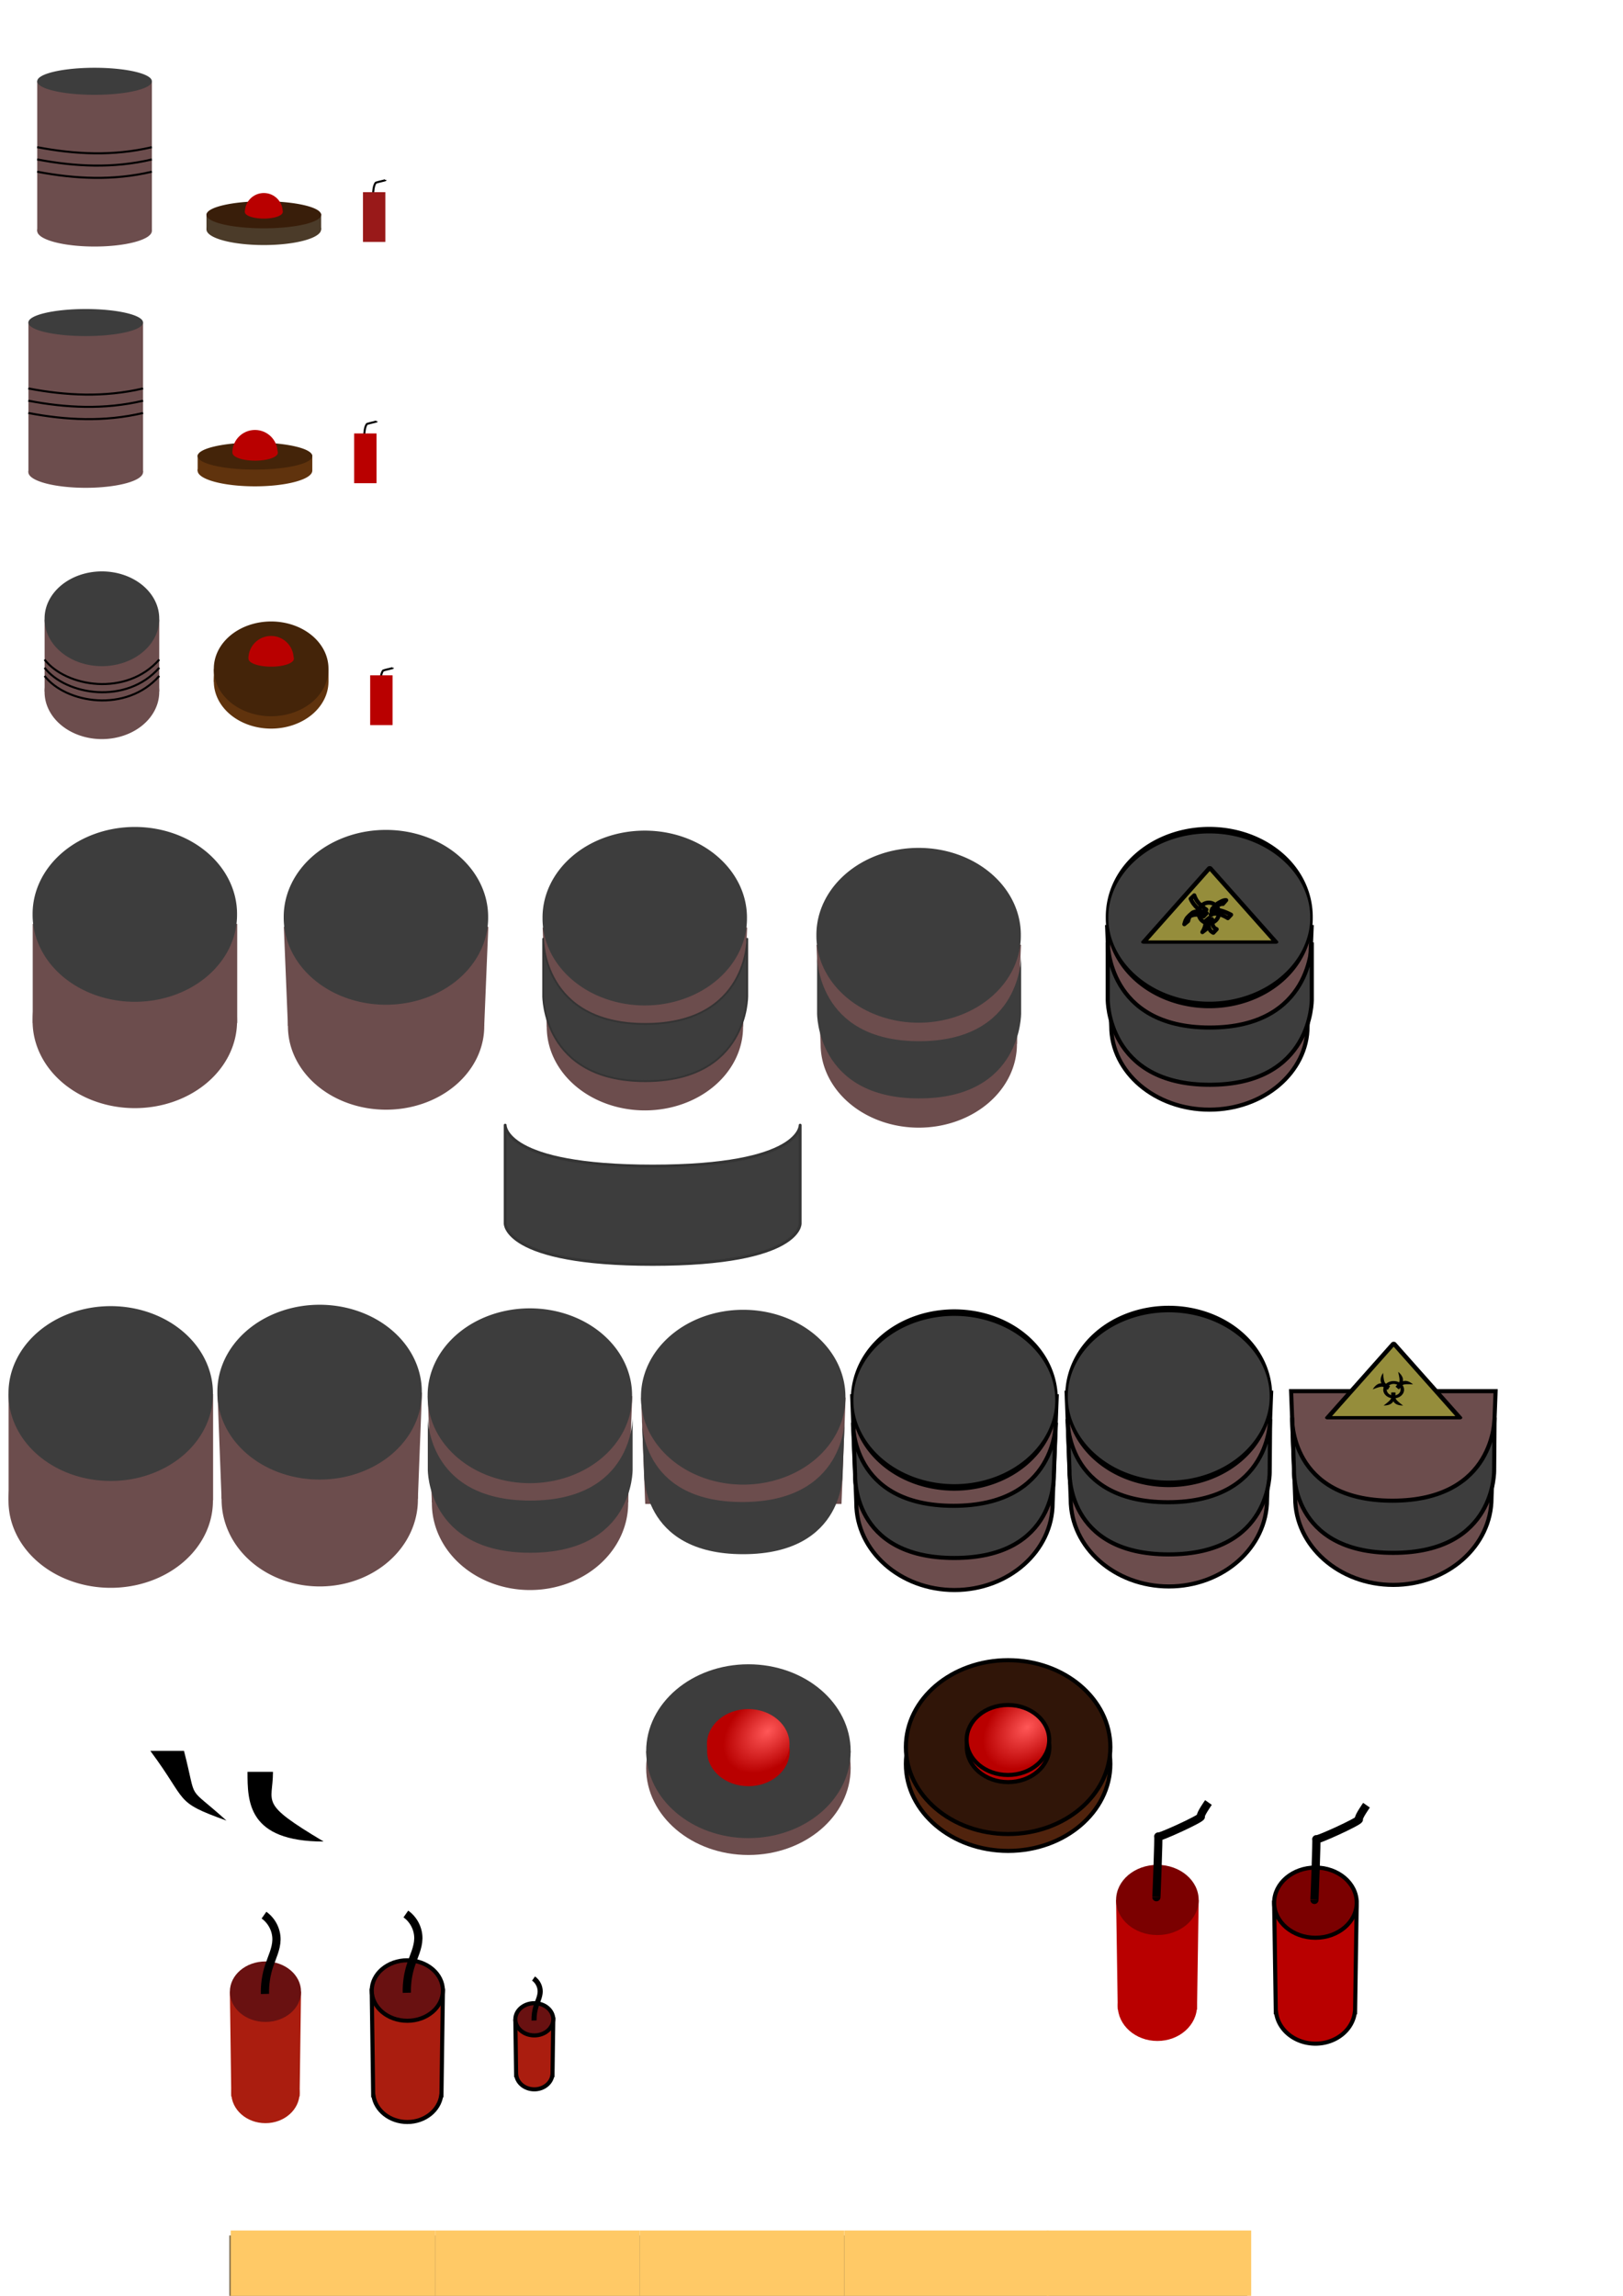 <?xml version="1.0" encoding="UTF-8" standalone="no"?>
<!-- Created with Inkscape (http://www.inkscape.org/) -->

<svg
   xmlns:osb="http://www.openswatchbook.org/uri/2009/osb"
   xmlns:dc="http://purl.org/dc/elements/1.1/"
   xmlns:cc="http://creativecommons.org/ns#"
   xmlns:rdf="http://www.w3.org/1999/02/22-rdf-syntax-ns#"
   xmlns:svg="http://www.w3.org/2000/svg"
   xmlns="http://www.w3.org/2000/svg"
   xmlns:xlink="http://www.w3.org/1999/xlink"
   xmlns:sodipodi="http://sodipodi.sourceforge.net/DTD/sodipodi-0.dtd"
   xmlns:inkscape="http://www.inkscape.org/namespaces/inkscape"
   width="210mm"
   height="297mm"
   id="svg2"
   version="1.1"
   inkscape:version="0.91 r13725"
   sodipodi:docname="gfx.svg"
   inkscape:export-filename="/home/Pi/Programmation/project-fighting/assets/img/helper/gfx.png"
   inkscape:export-xdpi="90"
   inkscape:export-ydpi="90">
  <defs
     id="defs4">
    <linearGradient
       inkscape:collect="always"
       id="linearGradient4511">
      <stop
         style="stop-color:#ff5757;stop-opacity:1"
         offset="0"
         id="stop4513" />
      <stop
         style="stop-color:#b90000;stop-opacity:1"
         offset="1"
         id="stop4515" />
    </linearGradient>
    <inkscape:path-effect
       effect="spiro"
       id="path-effect4898"
       is_visible="true" />
    <inkscape:path-effect
       effect="spiro"
       id="path-effect4894"
       is_visible="true" />
    <inkscape:path-effect
       effect="spiro"
       id="path-effect4266"
       is_visible="true" />
    <inkscape:path-effect
       effect="spiro"
       id="path-effect4258"
       is_visible="true" />
    <linearGradient
       id="linearGradient3889">
      <stop
         style="stop-color:#b90000;stop-opacity:1;"
         offset="0"
         id="stop3891" />
      <stop
         style="stop-color:#e46b6b;stop-opacity:1;"
         offset="1"
         id="stop3893" />
    </linearGradient>
    <inkscape:path-effect
       effect="spiro"
       id="path-effect4898-2"
       is_visible="true" />
    <inkscape:path-effect
       effect="spiro"
       id="path-effect4898-2-6"
       is_visible="true" />
    <radialGradient
       inkscape:collect="always"
       xlink:href="#linearGradient4511"
       id="radialGradient4517"
       cx="374.943"
       cy="838.526"
       fx="374.943"
       fy="838.526"
       r="20.188"
       gradientTransform="matrix(-0.928,0.771,-0.541,-0.652,1176.928,1104.222)"
       gradientUnits="userSpaceOnUse" />
    <radialGradient
       inkscape:collect="always"
       xlink:href="#linearGradient4511"
       id="radialGradient4517-6"
       cx="374.943"
       cy="838.526"
       fx="374.943"
       fy="838.526"
       r="20.188"
       gradientTransform="matrix(-0.928,0.771,-0.541,-0.652,1303.928,1102.222)"
       gradientUnits="userSpaceOnUse" />
    <inkscape:path-effect
       is_visible="true"
       id="path-effect3226-7-2"
       effect="spiro" />
    <inkscape:path-effect
       is_visible="true"
       id="path-effect4898-2-6-6-8"
       effect="spiro" />
    <inkscape:path-effect
       is_visible="true"
       id="path-effect3226-7"
       effect="spiro" />
    <inkscape:path-effect
       is_visible="true"
       id="path-effect4898-2-6-6"
       effect="spiro" />
    <inkscape:path-effect
       is_visible="true"
       id="path-effect3226"
       effect="spiro" />
    <inkscape:path-effect
       is_visible="true"
       id="path-effect4898-2-6-8"
       effect="spiro" />
    <inkscape:path-effect
       is_visible="true"
       id="path-effect3226-7-2-8"
       effect="spiro" />
    <inkscape:path-effect
       is_visible="true"
       id="path-effect4898-2-6-6-8-6"
       effect="spiro" />
    <linearGradient
       gradientTransform="translate(1.834,657.234)"
       gradientUnits="userSpaceOnUse"
       y2="640.119"
       x2="608.112"
       y1="640.119"
       x1="110.309"
       id="linearGradient5909"
       xlink:href="#linearGradient5905"
       inkscape:collect="always" />
    <linearGradient
       osb:paint="solid"
       id="linearGradient5905">
      <stop
         id="stop5907"
         offset="0"
         style="stop-color:#7f6c4c;stop-opacity:1;" />
    </linearGradient>
  </defs>
  <sodipodi:namedview
     id="base"
     pagecolor="#ffffff"
     bordercolor="#666666"
     borderopacity="1.0"
     inkscape:pageopacity="0.0"
     inkscape:pageshadow="2"
     inkscape:zoom="0.35355339"
     inkscape:cx="194.74502"
     inkscape:cy="91.493532"
     inkscape:document-units="px"
     inkscape:current-layer="layer1"
     showgrid="false"
     inkscape:window-width="1600"
     inkscape:window-height="824"
     inkscape:window-x="0"
     inkscape:window-y="24"
     inkscape:window-maximized="1" />
  <g
     inkscape:label="Calque 1"
     inkscape:groupmode="layer"
     id="layer1">
    <path
       transform="matrix(1.637,0,0,4.175,-193.938,-802.797)"
       d="m 189.286,311.826 a 30.536,10.179 0 1 1 -61.071,0 30.536,10.179 0 1 1 61.071,0 z"
       sodipodi:ry="10.178572"
       sodipodi:rx="30.535715"
       sodipodi:cy="311.82648"
       sodipodi:cx="158.75"
       id="path4187"
       style="fill:#6c4d4d;fill-opacity:1;fill-rule:nonzero;stroke:none"
       sodipodi:type="arc" />
    <path
       transform="matrix(0.918,0,0,2.263,-13.128,-372.575)"
       d="m 189.286,311.826 a 30.536,10.179 0 1 1 -61.071,0 30.536,10.179 0 1 1 61.071,0 z"
       sodipodi:ry="10.178572"
       sodipodi:rx="30.535715"
       sodipodi:cy="311.82648"
       sodipodi:cx="158.75"
       id="path4161"
       style="fill:#60330d;fill-opacity:1;fill-rule:nonzero;stroke:none"
       sodipodi:type="arc" />
    <path
       sodipodi:type="arc"
       style="fill:#6c4d4d;fill-opacity:1;fill-rule:nonzero;stroke:none"
       id="path2989-4-2-1-8-8"
       sodipodi:cx="158.75"
       sodipodi:cy="311.82648"
       sodipodi:rx="30.535715"
       sodipodi:ry="10.178572"
       d="m 189.286,311.826 a 30.536,10.179 0 1 1 -61.071,0 30.536,10.179 0 1 1 61.071,0 z"
       transform="matrix(0.918,0,0,2.263,-95.896,-367.447)" />
    <path
       style="fill:none;stroke:#000000;stroke-width:1px;stroke-linecap:butt;stroke-linejoin:round;stroke-opacity:1"
       d="m 182.49,94.236 c 0,0 0.123,-3.715 1.319,-4.921 1.656,-0.539 4.758,-1.089 4.802,-1.333"
       id="path3926"
       inkscape:connector-curvature="0"
       sodipodi:nodetypes="ccc" />
    <path
       transform="matrix(0.918,0,0,0.751,-99.499,-121.324)"
       d="m 189.286,311.826 a 30.536,10.179 0 1 1 -61.071,0 30.536,10.179 0 1 1 61.071,0 z"
       sodipodi:ry="10.178572"
       sodipodi:rx="30.535715"
       sodipodi:cy="311.82648"
       sodipodi:cx="158.75"
       id="path3763-1-8"
       style="fill:#6c4d4d;fill-opacity:1;fill-rule:nonzero;stroke:none"
       sodipodi:type="arc" />
    <rect
       style="fill:#6c4d4d;fill-opacity:1;fill-rule:nonzero;stroke:none"
       id="rect2993-7-8"
       width="56.068"
       height="73.269"
       x="18.212"
       y="39.709" />
    <path
       sodipodi:type="arc"
       style="fill:#3d3d3d;fill-opacity:1;fill-rule:nonzero;stroke:none"
       id="path2989-4-2"
       sodipodi:cx="158.75"
       sodipodi:cy="311.82648"
       sodipodi:rx="30.535715"
       sodipodi:ry="10.178572"
       d="m 189.286,311.826 a 30.536,10.179 0 1 1 -61.071,0 30.536,10.179 0 1 1 61.071,0 z"
       transform="matrix(0.918,0,0,0.646,-99.499,-161.696)" />
    <path
       style="fill:none;stroke:#000000;stroke-width:1px;stroke-linecap:butt;stroke-linejoin:miter;stroke-opacity:1"
       d="m 18.182,71.963 c 18.493,3.523 37.137,4.467 56.099,0"
       id="path3848"
       inkscape:connector-curvature="0"
       sodipodi:nodetypes="cc" />
    <path
       sodipodi:nodetypes="cc"
       inkscape:connector-curvature="0"
       id="path3850"
       d="m 18.182,77.963 c 18.493,3.523 37.137,4.467 56.099,0"
       style="fill:none;stroke:#000000;stroke-width:1px;stroke-linecap:butt;stroke-linejoin:miter;stroke-opacity:1" />
    <path
       style="fill:none;stroke:#000000;stroke-width:1px;stroke-linecap:butt;stroke-linejoin:miter;stroke-opacity:1"
       d="m 18.182,83.963 c 18.493,3.523 37.137,4.467 56.099,0"
       id="path3852"
       inkscape:connector-curvature="0"
       sodipodi:nodetypes="cc" />
    <path
       transform="matrix(0.918,0,0,0.751,-16.731,-122.047)"
       d="m 189.286,311.826 a 30.536,10.179 0 1 1 -61.071,0 30.536,10.179 0 1 1 61.071,0 z"
       sodipodi:ry="10.178572"
       sodipodi:rx="30.535715"
       sodipodi:cy="311.82648"
       sodipodi:cx="158.75"
       id="path3763-1-8-4"
       style="fill:#4b3b29;fill-opacity:1;fill-rule:nonzero;stroke:none"
       sodipodi:type="arc" />
    <rect
       style="fill:#4b3b29;fill-opacity:1;fill-rule:nonzero;stroke:none"
       id="rect2993-7-8-5"
       width="56.068"
       height="7.769"
       x="100.981"
       y="104.487" />
    <path
       sodipodi:type="arc"
       style="fill:#391e0a;fill-opacity:1;fill-rule:nonzero;stroke:none"
       id="path2989-4-2-5"
       sodipodi:cx="158.75"
       sodipodi:cy="311.82648"
       sodipodi:rx="30.535715"
       sodipodi:ry="10.178572"
       d="m 189.286,311.826 a 30.536,10.179 0 1 1 -61.071,0 30.536,10.179 0 1 1 61.071,0 z"
       transform="matrix(0.918,0,0,0.646,-16.731,-96.419)" />
    <path
       style="fill:#b90000;fill-opacity:1;fill-rule:nonzero;stroke:none"
       d="m 129.015,94.375 c -5.109,0 -9.25,4.141 -9.25,9.25 l 18.5,0 c 0,-5.109 -4.141,-9.25 -9.25,-9.25 z"
       id="path3887"
       inkscape:connector-curvature="0" />
    <path
       transform="matrix(0.303,0,0,0.315,80.905,5.429)"
       d="m 189.286,311.826 a 30.536,10.179 0 1 1 -61.071,0 30.536,10.179 0 1 1 61.071,0 z"
       sodipodi:ry="10.178572"
       sodipodi:rx="30.535715"
       sodipodi:cy="311.82648"
       sodipodi:cx="158.75"
       id="path3763-1-8-4-1"
       style="fill:#b90000;fill-opacity:1;fill-rule:nonzero;stroke:none"
       sodipodi:type="arc" />
    <rect
       style="fill:#991919;fill-opacity:1;fill-rule:nonzero;stroke:none"
       id="rect3924"
       width="10.942"
       height="24.327"
       x="177.507"
       y="93.962" />
    <path
       style="fill:none;stroke:#000000;stroke-width:1px;stroke-linecap:butt;stroke-linejoin:round;stroke-opacity:1"
       d="m 178.17,212.204 c 0,0 0.123,-3.715 1.319,-4.921 1.656,-0.539 4.758,-1.089 4.802,-1.333"
       id="path3926-2"
       inkscape:connector-curvature="0"
       sodipodi:nodetypes="ccc" />
    <path
       transform="matrix(0.918,0,0,0.751,-103.82,-3.356)"
       d="m 189.286,311.826 a 30.536,10.179 0 1 1 -61.071,0 30.536,10.179 0 1 1 61.071,0 z"
       sodipodi:ry="10.178572"
       sodipodi:rx="30.535715"
       sodipodi:cy="311.82648"
       sodipodi:cx="158.75"
       id="path3763-1-8-7"
       style="fill:#6c4d4d;fill-opacity:1;fill-rule:nonzero;stroke:none"
       sodipodi:type="arc" />
    <rect
       style="fill:#6c4d4d;fill-opacity:1;fill-rule:nonzero;stroke:none"
       id="rect2993-7-8-6"
       width="56.068"
       height="73.269"
       x="13.892"
       y="157.677" />
    <path
       sodipodi:type="arc"
       style="fill:#3d3d3d;fill-opacity:1;fill-rule:nonzero;stroke:none"
       id="path2989-4-2-1"
       sodipodi:cx="158.75"
       sodipodi:cy="311.82648"
       sodipodi:rx="30.535715"
       sodipodi:ry="10.178572"
       d="m 189.286,311.826 a 30.536,10.179 0 1 1 -61.071,0 30.536,10.179 0 1 1 61.071,0 z"
       transform="matrix(0.918,0,0,0.646,-103.82,-43.729)" />
    <path
       style="fill:none;stroke:#000000;stroke-width:1px;stroke-linecap:butt;stroke-linejoin:miter;stroke-opacity:1"
       d="m 13.862,189.931 c 18.493,3.523 37.137,4.467 56.099,0"
       id="path3848-4"
       inkscape:connector-curvature="0"
       sodipodi:nodetypes="cc" />
    <path
       sodipodi:nodetypes="cc"
       inkscape:connector-curvature="0"
       id="path3850-2"
       d="m 13.862,195.931 c 18.493,3.523 37.137,4.467 56.099,0"
       style="fill:none;stroke:#000000;stroke-width:1px;stroke-linecap:butt;stroke-linejoin:miter;stroke-opacity:1" />
    <path
       style="fill:none;stroke:#000000;stroke-width:1px;stroke-linecap:butt;stroke-linejoin:miter;stroke-opacity:1"
       d="m 13.862,201.931 c 18.493,3.523 37.137,4.467 56.099,0"
       id="path3852-3"
       inkscape:connector-curvature="0"
       sodipodi:nodetypes="cc" />
    <path
       transform="matrix(0.918,0,0,0.751,-21.051,-4.079)"
       d="m 189.286,311.826 a 30.536,10.179 0 1 1 -61.071,0 30.536,10.179 0 1 1 61.071,0 z"
       sodipodi:ry="10.178572"
       sodipodi:rx="30.535715"
       sodipodi:cy="311.82648"
       sodipodi:cx="158.75"
       id="path3763-1-8-4-2"
       style="fill:#60330d;fill-opacity:1;fill-rule:nonzero;stroke:none"
       sodipodi:type="arc" />
    <rect
       style="fill:#60330d;fill-opacity:1;fill-rule:nonzero;stroke:none"
       id="rect2993-7-8-5-2"
       width="56.068"
       height="7.769"
       x="96.66"
       y="222.454" />
    <path
       sodipodi:type="arc"
       style="fill:#442409;fill-opacity:1;fill-rule:nonzero;stroke:none"
       id="path2989-4-2-5-1"
       sodipodi:cx="158.75"
       sodipodi:cy="311.82648"
       sodipodi:rx="30.535715"
       sodipodi:ry="10.178572"
       d="m 189.286,311.826 a 30.536,10.179 0 1 1 -61.071,0 30.536,10.179 0 1 1 61.071,0 z"
       transform="matrix(0.918,0,0,0.646,-21.051,21.549)" />
    <path
       style="fill:#b90000;fill-opacity:1;fill-rule:nonzero;stroke:none"
       d="m 124.695,210.222 c -6.111,0 -11.065,4.954 -11.065,11.065 l 22.131,0 c 0,-6.111 -4.954,-11.065 -11.065,-11.065 z"
       id="path3887-6"
       inkscape:connector-curvature="0" />
    <path
       transform="matrix(0.363,0,0,0.377,67.144,103.819)"
       d="m 189.286,311.826 a 30.536,10.179 0 1 1 -61.071,0 30.536,10.179 0 1 1 61.071,0 z"
       sodipodi:ry="10.178572"
       sodipodi:rx="30.535715"
       sodipodi:cy="311.82648"
       sodipodi:cx="158.75"
       id="path3763-1-8-4-1-8"
       style="fill:#b90000;fill-opacity:1;fill-rule:nonzero;stroke:none"
       sodipodi:type="arc" />
    <rect
       style="fill:#b90000;fill-opacity:1;fill-rule:nonzero;stroke:none"
       id="rect3924-5"
       width="10.942"
       height="24.327"
       x="173.187"
       y="211.93" />
    <path
       style="fill:none;stroke:#000000;stroke-width:1px;stroke-linecap:butt;stroke-linejoin:round;stroke-opacity:1"
       d="m 186.094,332.763 c 0,0 0.123,-3.715 1.319,-4.921 1.656,-0.539 4.758,-1.089 4.802,-1.333"
       id="path3926-2-1"
       inkscape:connector-curvature="0"
       sodipodi:nodetypes="ccc" />
    <rect
       style="fill:#6c4d4d;fill-opacity:1;fill-rule:nonzero;stroke:none"
       id="rect2993-7-8-6-3"
       width="56.068"
       height="35.121"
       x="21.816"
       y="302.985" />
    <path
       sodipodi:type="arc"
       style="fill:#3d3d3d;fill-opacity:1;fill-rule:nonzero;stroke:none"
       id="path2989-4-2-1-8"
       sodipodi:cx="158.75"
       sodipodi:cy="311.82648"
       sodipodi:rx="30.535715"
       sodipodi:ry="10.178572"
       d="m 189.286,311.826 a 30.536,10.179 0 1 1 -61.071,0 30.536,10.179 0 1 1 61.071,0 z"
       transform="matrix(0.918,0,0,2.263,-95.897,-403.114)" />
    <rect
       style="fill:#60330d;fill-opacity:1;fill-rule:nonzero;stroke:none"
       id="rect2993-7-8-5-2-7"
       width="56.069"
       height="6.325"
       x="104.584"
       y="327.104" />
    <path
       sodipodi:type="arc"
       style="fill:#442409;fill-opacity:1;fill-rule:nonzero;stroke:none"
       id="path2989-4-2-5-1-9"
       sodipodi:cx="158.75"
       sodipodi:cy="311.82648"
       sodipodi:rx="30.535715"
       sodipodi:ry="10.178572"
       d="m 189.286,311.826 a 30.536,10.179 0 1 1 -61.071,0 30.536,10.179 0 1 1 61.071,0 z"
       transform="matrix(0.918,0,0,2.263,-13.128,-378.63)" />
    <path
       style="fill:#b90000;fill-opacity:1;fill-rule:nonzero;stroke:none"
       d="m 132.542,310.943 c -6.111,0 -11.065,4.954 -11.065,11.065 l 22.131,0 c 0,-6.111 -4.954,-11.065 -11.065,-11.065 z"
       id="path3887-6-3"
       inkscape:connector-curvature="0" />
    <path
       transform="matrix(0.363,0,0,0.377,74.991,204.54)"
       d="m 189.286,311.826 a 30.536,10.179 0 1 1 -61.071,0 30.536,10.179 0 1 1 61.071,0 z"
       sodipodi:ry="10.178572"
       sodipodi:rx="30.535715"
       sodipodi:cy="311.82648"
       sodipodi:cx="158.75"
       id="path3763-1-8-4-1-8-1"
       style="fill:#b90000;fill-opacity:1;fill-rule:nonzero;stroke:none"
       sodipodi:type="arc" />
    <path
       style="fill:none;stroke:#000000;stroke-width:1px;stroke-linecap:butt;stroke-linejoin:miter;stroke-opacity:1"
       d="m 21.785,322.49 c 10.465,13.445 39.981,18.316 56.099,0"
       id="path3848-4-7"
       inkscape:connector-curvature="0"
       sodipodi:nodetypes="cc" />
    <path
       sodipodi:nodetypes="cc"
       inkscape:connector-curvature="0"
       id="path4139"
       d="m 21.785,326.49 c 10.465,13.445 39.981,18.316 56.099,0"
       style="fill:none;stroke:#000000;stroke-width:1px;stroke-linecap:butt;stroke-linejoin:miter;stroke-opacity:1" />
    <path
       style="fill:none;stroke:#000000;stroke-width:1px;stroke-linecap:butt;stroke-linejoin:miter;stroke-opacity:1"
       d="m 21.785,330.49 c 10.465,13.445 39.981,18.316 56.099,0"
       id="path4141"
       inkscape:connector-curvature="0"
       sodipodi:nodetypes="cc" />
    <rect
       style="fill:#6c4d4d;fill-opacity:1;fill-rule:nonzero;stroke:none"
       id="rect2993-7-8-5-2-7-0"
       width="100"
       height="48.5"
       x="16.004"
       y="451.716" />
    <path
       sodipodi:type="arc"
       style="fill:#3d3d3d;fill-opacity:1;fill-rule:nonzero;stroke:none"
       id="path2989-4-2-5-1-9-2"
       sodipodi:cx="158.75"
       sodipodi:cy="311.82648"
       sodipodi:rx="30.535715"
       sodipodi:ry="10.178572"
       d="m 189.286,311.826 a 30.536,10.179 0 1 1 -61.071,0 30.536,10.179 0 1 1 61.071,0 z"
       transform="matrix(1.637,0,0,4.175,-193.938,-854.797)" />
    <rect
       style="fill:#b90000;fill-opacity:1;fill-rule:nonzero;stroke:none"
       id="rect3924-5-8"
       width="10.942"
       height="24.327"
       x="181.029"
       y="330.199" />
    <path
       transform="matrix(1.572,0,0,4.009,-60.746,-748.577)"
       d="m 189.286,311.826 a 30.536,10.179 0 1 1 -61.071,0 30.536,10.179 0 1 1 61.071,0 z"
       sodipodi:ry="10.178572"
       sodipodi:rx="30.535715"
       sodipodi:cy="311.82648"
       sodipodi:cx="158.75"
       id="path4187-6"
       style="fill:#6c4d4d;fill-opacity:1;fill-rule:nonzero;stroke:none"
       sodipodi:type="arc" />
    <path
       style="fill:#6c4d4d;fill-opacity:1;fill-rule:nonzero;stroke:none"
       d="m 138.798,453.156 100,0 -2,48.5 -96,0 z"
       id="rect2993-7-8-5-2-7-0-0"
       inkscape:connector-curvature="0"
       sodipodi:nodetypes="ccccc" />
    <path
       sodipodi:type="arc"
       style="fill:#3d3d3d;fill-opacity:1;fill-rule:nonzero;stroke:none"
       id="path2989-4-2-5-1-9-2-2"
       sodipodi:cx="158.75"
       sodipodi:cy="311.82648"
       sodipodi:rx="30.535715"
       sodipodi:ry="10.178572"
       d="m 189.286,311.826 a 30.536,10.179 0 1 1 -61.071,0 30.536,10.179 0 1 1 61.071,0 z"
       transform="matrix(1.637,0,0,4.175,-71.144,-853.356)" />
    <path
       transform="matrix(1.572,0,0,4.009,65.826,-748.228)"
       d="m 189.286,311.826 a 30.536,10.179 0 1 1 -61.071,0 30.536,10.179 0 1 1 61.071,0 z"
       sodipodi:ry="10.178572"
       sodipodi:rx="30.535715"
       sodipodi:cy="311.82648"
       sodipodi:cx="158.75"
       id="path4187-6-4"
       style="fill:#6c4d4d;fill-opacity:1;fill-rule:nonzero;stroke:none"
       sodipodi:type="arc" />
    <path
       style="fill:#6c4d4d;fill-opacity:1;fill-rule:nonzero;stroke:none"
       d="m 265.37,453.505 100,0 -2,48.5 -96,0 z"
       id="rect2993-7-8-5-2-7-0-0-8"
       inkscape:connector-curvature="0"
       sodipodi:nodetypes="ccccc" />
    <path
       sodipodi:type="arc"
       style="fill:#3d3d3d;fill-opacity:1;fill-rule:nonzero;stroke:none"
       id="path2989-4-2-5-1-9-2-2-6"
       sodipodi:cx="158.75"
       sodipodi:cy="311.82648"
       sodipodi:rx="30.535715"
       sodipodi:ry="10.178572"
       d="m 189.286,311.826 a 30.536,10.179 0 1 1 -61.071,0 30.536,10.179 0 1 1 61.071,0 z"
       transform="matrix(1.637,0,0,4.175,55.428,-853.007)" />
    <path
       style="fill:#3d3d3d;fill-opacity:1;fill-rule:nonzero;stroke:#343434;stroke-width:1.4;stroke-linecap:butt;stroke-linejoin:round;stroke-miterlimit:4;stroke-opacity:1;stroke-dashoffset:80.04"
       d="m 247.051,550.136 c 0,0 -0.575,20 72.125,20 72.824,0 72.125,-20 72.125,-20 l 0,48.083 c 0,0 0.824,20 -72.125,20 -72.699,0 -72.125,-20 -72.125,-20 z"
       id="rect4268"
       inkscape:connector-curvature="0"
       sodipodi:nodetypes="csccscc" />
    <path
       style="fill:#3d3d3d;fill-opacity:1;fill-rule:nonzero;stroke:#343434;stroke-width:0.888;stroke-linecap:butt;stroke-linejoin:round;stroke-miterlimit:4;stroke-opacity:1;stroke-dashoffset:80.04"
       d="m 265.644,459.007 c 0,0 -0.398,41.638 49.893,41.638 50.377,0 49.893,-41.638 49.893,-41.638 l 0,27.979 c 0,0 0.57,41.638 -49.893,41.638 -50.29,0 -49.893,-41.638 -49.893,-41.638 z"
       id="rect4268-0"
       inkscape:connector-curvature="0"
       sodipodi:nodetypes="csccscc" />
    <path
       transform="matrix(1.572,0,0,4.009,199.756,-739.791)"
       d="m 189.286,311.826 a 30.536,10.179 0 1 1 -61.071,0 30.536,10.179 0 1 1 61.071,0 z"
       sodipodi:ry="10.178572"
       sodipodi:rx="30.535715"
       sodipodi:cy="311.82648"
       sodipodi:cx="158.75"
       id="path4187-6-4-0"
       style="fill:#6c4d4d;fill-opacity:1;fill-rule:nonzero;stroke:none"
       sodipodi:type="arc" />
    <path
       style="fill:#6c4d4d;fill-opacity:1;fill-rule:nonzero;stroke:none"
       d="m 399.3,461.942 100,0 -2,48.5 -96,0 z"
       id="rect2993-7-8-5-2-7-0-0-8-6"
       inkscape:connector-curvature="0"
       sodipodi:nodetypes="ccccc" />
    <path
       sodipodi:type="arc"
       style="fill:#3d3d3d;fill-opacity:1;fill-rule:nonzero;stroke:none"
       id="path2989-4-2-5-1-9-2-2-6-1"
       sodipodi:cx="158.75"
       sodipodi:cy="311.82648"
       sodipodi:rx="30.535715"
       sodipodi:ry="10.178572"
       d="m 189.286,311.826 a 30.536,10.179 0 1 1 -61.071,0 30.536,10.179 0 1 1 61.071,0 z"
       transform="matrix(1.637,0,0,4.175,189.358,-844.57)" />
    <path
       style="fill:#3d3d3d;fill-opacity:1;fill-rule:nonzero;stroke:none"
       d="m 399.575,467.444 c 0,0 -0.398,41.638 49.893,41.638 50.377,0 49.893,-41.638 49.893,-41.638 l 0,27.979 c 0,0 0.57,41.638 -49.893,41.638 -50.29,0 -49.893,-41.638 -49.893,-41.638 z"
       id="rect4268-0-3"
       inkscape:connector-curvature="0"
       sodipodi:nodetypes="csccscc" />
    <path
       style="fill:#6c4d4d;fill-opacity:1;fill-rule:nonzero;stroke:#000000;stroke-width:2;stroke-miterlimit:4;stroke-opacity:1;stroke-dasharray:none"
       d="m 541.439,453.281 2,48.5 c 0,22.539 21.49,40.781 48,40.781 26.51,0 48,-18.243 48,-40.781 l 2,-48.5 -100,0 z"
       id="path4187-6-4-0-8"
       inkscape:connector-curvature="0" />
    <path
       sodipodi:type="arc"
       style="fill:#3d3d3d;fill-opacity:1;fill-rule:nonzero;stroke:#000000;stroke-width:0.765;stroke-miterlimit:4;stroke-opacity:1;stroke-dasharray:none"
       id="path2989-4-2-5-1-9-2-2-6-1-3"
       sodipodi:cx="158.75"
       sodipodi:cy="311.82648"
       sodipodi:rx="30.535715"
       sodipodi:ry="10.178572"
       d="m 189.286,311.826 a 30.536,10.179 0 1 1 -61.071,0 30.536,10.179 0 1 1 61.071,0 z"
       transform="matrix(1.637,0,0,4.175,331.498,-853.239)" />
    <path
       style="fill:#3d3d3d;fill-opacity:1;fill-rule:nonzero;stroke:#000000;stroke-width:2;stroke-miterlimit:4;stroke-opacity:1;stroke-dasharray:none"
       d="m 541.715,460.775 c 0,0 -0.398,41.638 49.893,41.638 50.377,0 49.893,-41.638 49.893,-41.638 l 0,27.979 c 0,0 0.57,41.638 -49.893,41.638 -50.29,0 -49.893,-41.638 -49.893,-41.638 z"
       id="rect4268-0-3-4"
       inkscape:connector-curvature="0"
       sodipodi:nodetypes="csccscc" />
    <path
       sodipodi:type="star"
       style="fill:#958d3b;fill-opacity:1;fill-rule:nonzero;stroke:#000000;stroke-width:4.918;stroke-linecap:butt;stroke-linejoin:round;stroke-miterlimit:4;stroke-opacity:1;stroke-dasharray:none;stroke-dashoffset:80.04"
       id="path4399"
       sodipodi:sides="3"
       sodipodi:cx="640.28522"
       sodipodi:cy="907.40527"
       sodipodi:r1="73.882507"
       sodipodi:r2="36.941254"
       sodipodi:arg1="0.52359878"
       sodipodi:arg2="1.5707963"
       inkscape:flatsided="true"
       inkscape:rounded="0"
       inkscape:randomized="0"
       d="m 704.269,944.347 -127.968,0 63.984,-110.824 z"
       inkscape:transform-center-y="-6.0531365"
       transform="matrix(0.505,0,0,0.328,268.26,150.887)"
       inkscape:transform-center-x="-1.4171849e-005" />
    <path
       sodipodi:type="arc"
       style="fill:none;stroke:#000000;stroke-width:2;stroke-linecap:butt;stroke-linejoin:round;stroke-miterlimit:4;stroke-opacity:1;stroke-dasharray:none;stroke-dashoffset:80.04"
       id="path4401"
       sodipodi:cx="571.51904"
       sodipodi:cy="816.89563"
       sodipodi:rx="4.9497476"
       sodipodi:ry="4.9497476"
       d="m 576.469,816.896 a 4.95,4.95 0 1 1 -9.899,0 4.95,4.95 0 1 1 9.899,0 z"
       transform="translate(19.622,-370.524)" />
    <path
       style="fill:none;stroke:#000000;stroke-width:2;stroke-linecap:butt;stroke-linejoin:round;stroke-miterlimit:4;stroke-opacity:1;stroke-dasharray:none;stroke-dashoffset:80.04"
       id="path4415"
       d="m 591.363,448.778 c -0.017,0.62 -0.031,1.237 -0.11,1.853 -0.151,1.034 -0.54,2.003 -0.985,2.941 -0.269,0.521 -0.136,0.273 -0.397,0.744 0,0 -1.866,1.431 -1.866,1.431 l 0,0 c 0.29,-0.479 0.144,-0.227 0.438,-0.757 0.463,-0.901 0.85,-1.846 0.999,-2.855 0.08,-0.588 0.112,-1.179 0.063,-1.772 0,0 1.857,-1.586 1.857,-1.586 z"
       inkscape:connector-curvature="0" />
    <path
       style="fill:none;stroke:#000000;stroke-width:2;stroke-linecap:butt;stroke-linejoin:round;stroke-miterlimit:4;stroke-opacity:1;stroke-dasharray:none;stroke-dashoffset:80.04"
       id="path4417"
       d="m 592.688,449.397 c -0.07,0.83 0.06,1.657 0.256,2.461 0.169,0.633 0.41,1.266 0.888,1.733 0.088,0.087 0.19,0.159 0.285,0.239 0.267,0.207 0.567,0.356 0.871,0.499 0,0 -1.627,1.735 -1.627,1.735 l 0,0 c -0.31,-0.166 -0.619,-0.333 -0.894,-0.555 -0.103,-0.088 -0.213,-0.168 -0.31,-0.263 -0.507,-0.498 -0.775,-1.154 -0.945,-1.832 -0.101,-0.393 -0.146,-0.53 -0.212,-0.931 -0.081,-0.496 -0.122,-0.999 -0.168,-1.499 0,0 1.857,-1.586 1.857,-1.586 z"
       inkscape:connector-curvature="0" />
    <path
       style="fill:none;stroke:#000000;stroke-width:2;stroke-linecap:butt;stroke-linejoin:round;stroke-miterlimit:4;stroke-opacity:1;stroke-dasharray:none;stroke-dashoffset:80.04"
       id="path4419"
       d="m 579.171,451.889 c 0.231,-0.929 0.533,-1.865 1.043,-2.683 0.115,-0.185 0.253,-0.355 0.379,-0.533 0.883,-0.941 1.251,-1.357 2.571,-2.421 0.183,-0.148 0.425,-0.204 0.646,-0.286 0.446,-0.165 1.005,-0.299 1.473,-0.374 0.255,-0.041 0.512,-0.058 0.769,-0.088 1.001,-0.081 1.991,0.078 2.928,0.432 0.426,0.161 0.739,0.326 1.143,0.525 0,0 -1.571,1.672 -1.571,1.672 l 0,0 c -0.41,-0.219 -0.646,-0.361 -1.089,-0.53 -0.909,-0.347 -1.874,-0.468 -2.842,-0.381 -0.25,0.033 -0.503,0.054 -0.751,0.1 -0.463,0.086 -1.011,0.236 -1.446,0.422 -0.215,0.092 -0.731,0.531 -0.625,0.323 0.244,-0.478 0.735,-0.783 1.072,-1.2 0.134,-0.165 -0.306,0.296 -0.46,0.443 -0.133,0.171 -0.277,0.333 -0.398,0.512 -0.506,0.747 -0.811,1.62 -0.977,2.5 0,0 -1.865,1.566 -1.865,1.566 z"
       inkscape:connector-curvature="0" />
    <path
       style="fill:none;stroke:#000000;stroke-width:2;stroke-linecap:butt;stroke-linejoin:round;stroke-miterlimit:4;stroke-opacity:1;stroke-dasharray:none;stroke-dashoffset:80.04"
       id="path4421"
       d="m 584.037,437.762 c 0.237,0.685 0.508,1.356 0.874,1.985 0.134,0.23 0.283,0.45 0.424,0.675 0.993,1.465 2.337,2.64 3.729,3.712 0.633,0.449 0.331,0.239 0.904,0.631 0,0 -1.618,1.666 -1.618,1.666 l 0,0 c -0.537,-0.435 -0.252,-0.204 -0.857,-0.691 -1.355,-1.149 -2.694,-2.347 -3.762,-3.776 -0.154,-0.22 -0.313,-0.436 -0.461,-0.66 -0.391,-0.592 -0.717,-1.218 -1.006,-1.864 0,0 1.773,-1.677 1.773,-1.677 z"
       inkscape:connector-curvature="0" />
    <path
       style="fill:none;stroke:#000000;stroke-width:2;stroke-linecap:butt;stroke-linejoin:round;stroke-miterlimit:4;stroke-opacity:1;stroke-dasharray:none;stroke-dashoffset:80.04"
       id="path4425"
       d="m 598.028,441.979 c -0.761,-0.135 -1.444,0.227 -2.118,0.529 -0.74,0.37 -1.509,0.74 -2.141,1.286 -0.129,0.112 -0.487,0.481 -0.362,0.364 0.449,-0.419 0.89,-0.847 1.335,-1.271 -0.374,0.544 -0.478,0.998 -0.458,1.646 0,0 -1.804,1.556 -1.804,1.556 l 0,0 c -0.007,-0.104 -0.022,-0.208 -0.021,-0.313 0.005,-0.529 0.135,-1.044 0.413,-1.496 0.634,-0.664 1.26,-1.336 1.902,-1.992 0.117,-0.12 0.245,-0.23 0.377,-0.333 0.66,-0.514 1.428,-0.874 2.17,-1.248 0.792,-0.356 1.433,-0.65 2.32,-0.57 0,0 -1.613,1.842 -1.613,1.842 z"
       inkscape:connector-curvature="0" />
    <path
       style="fill:none;stroke:#000000;stroke-width:2;stroke-linecap:butt;stroke-linejoin:round;stroke-miterlimit:4;stroke-opacity:1;stroke-dasharray:none;stroke-dashoffset:80.04"
       id="path4427"
       d="m 592.066,447.125 c 0.856,-0.03 1.146,-1.518 1.975,-1.906 0.337,-0.157 0.747,-0.233 1.114,-0.244 0.225,-0.007 0.45,0.017 0.676,0.026 1.806,0.227 3.498,0.936 5.134,1.7 0.764,0.381 0.403,0.199 1.081,0.545 0,0 -1.588,1.678 -1.588,1.678 l 0,0 c -0.631,-0.386 -0.294,-0.185 -1.013,-0.599 -0.587,-0.301 -0.899,-0.477 -1.524,-0.73 -1.135,-0.461 -2.33,-0.808 -3.558,-0.872 -0.605,0.033 -0.651,-0.003 -1.192,0.153 -0.221,0.064 -0.394,0.142 -0.579,0.271 -0.055,0.038 -0.199,0.179 -0.152,0.131 0.528,-0.541 1.065,-1.074 1.597,-1.611 0,0 -1.968,1.457 -1.968,1.457 z"
       inkscape:connector-curvature="0" />
    <path
       transform="matrix(1.637,0,0,4.175,-205.731,-568.259)"
       d="m 189.286,311.826 a 30.536,10.179 0 1 1 -61.071,0 30.536,10.179 0 1 1 61.071,0 z"
       sodipodi:ry="10.178572"
       sodipodi:rx="30.535715"
       sodipodi:cy="311.82648"
       sodipodi:cx="158.75"
       id="path4187-5"
       style="fill:#6c4d4d;fill-opacity:1;fill-rule:nonzero;stroke:none"
       sodipodi:type="arc" />
    <rect
       style="fill:#6c4d4d;fill-opacity:1;fill-rule:nonzero;stroke:none"
       id="rect2993-7-8-5-2-7-0-9"
       width="100"
       height="52"
       x="4.211"
       y="681.551" />
    <path
       sodipodi:type="arc"
       style="fill:#3d3d3d;fill-opacity:1;fill-rule:nonzero;stroke:none"
       id="path2989-4-2-5-1-9-2-8"
       sodipodi:cx="158.75"
       sodipodi:cy="311.82648"
       sodipodi:rx="30.535715"
       sodipodi:ry="10.178572"
       d="m 189.286,311.826 a 30.536,10.179 0 1 1 -61.071,0 30.536,10.179 0 1 1 61.071,0 z"
       transform="matrix(1.637,0,0,4.175,-205.731,-620.509)" />
    <path
       transform="matrix(1.572,0,0,4.175,-93.19,-568.936)"
       d="m 189.286,311.826 a 30.536,10.179 0 1 1 -61.071,0 30.536,10.179 0 1 1 61.071,0 z"
       sodipodi:ry="10.178572"
       sodipodi:rx="30.535715"
       sodipodi:cy="311.82648"
       sodipodi:cx="158.75"
       id="path4187-5-4"
       style="fill:#6c4d4d;fill-opacity:1;fill-rule:nonzero;stroke:none"
       sodipodi:type="arc" />
    <path
       style="fill:#6c4d4d;fill-opacity:1;fill-rule:nonzero;stroke:none"
       d="m 106.354,680.873 100,0 -2,52 -96,0 z"
       id="rect2993-7-8-5-2-7-0-9-0"
       inkscape:connector-curvature="0"
       sodipodi:nodetypes="ccccc" />
    <path
       sodipodi:type="arc"
       style="fill:#3d3d3d;fill-opacity:1;fill-rule:nonzero;stroke:none"
       id="path2989-4-2-5-1-9-2-8-7"
       sodipodi:cx="158.75"
       sodipodi:cy="311.82648"
       sodipodi:rx="30.535715"
       sodipodi:ry="10.178572"
       d="m 189.286,311.826 a 30.536,10.179 0 1 1 -61.071,0 30.536,10.179 0 1 1 61.071,0 z"
       transform="matrix(1.637,0,0,4.175,-103.588,-621.186)" />
    <path
       transform="matrix(1.572,0,0,4.175,9.642,-567.179)"
       d="m 189.286,311.826 a 30.536,10.179 0 1 1 -61.071,0 30.536,10.179 0 1 1 61.071,0 z"
       sodipodi:ry="10.178572"
       sodipodi:rx="30.535715"
       sodipodi:cy="311.82648"
       sodipodi:cx="158.75"
       id="path4187-5-4-6"
       style="fill:#6c4d4d;fill-opacity:1;fill-rule:nonzero;stroke:none"
       sodipodi:type="arc" />
    <path
       style="fill:#6c4d4d;fill-opacity:1;fill-rule:nonzero;stroke:none"
       d="m 209.186,682.631 100,0 -2,52 -96,0 z"
       id="rect2993-7-8-5-2-7-0-9-0-3"
       inkscape:connector-curvature="0"
       sodipodi:nodetypes="ccccc" />
    <path
       sodipodi:type="arc"
       style="fill:#3d3d3d;fill-opacity:1;fill-rule:nonzero;stroke:none"
       id="path2989-4-2-5-1-9-2-8-7-6"
       sodipodi:cx="158.75"
       sodipodi:cy="311.82648"
       sodipodi:rx="30.535715"
       sodipodi:ry="10.178572"
       d="m 189.286,311.826 a 30.536,10.179 0 1 1 -61.071,0 30.536,10.179 0 1 1 61.071,0 z"
       transform="matrix(1.637,0,0,4.175,-0.756,-619.429)" />
    <path
       style="fill:#3d3d3d;fill-opacity:1;fill-rule:nonzero;stroke:none"
       d="m 209.208,693.086 c 0,0 -0.399,40.609 50.083,40.609 50.569,0 50.083,-40.609 50.083,-40.609 l 0,25.507 c 0,0 0.572,40.609 -50.083,40.609 -50.482,0 -50.083,-40.609 -50.083,-40.609 z"
       id="rect4268-5"
       inkscape:connector-curvature="0"
       sodipodi:nodetypes="csccscc" />
    <ellipse
       id="path4187-5-4-6-7"
       style="fill:#6c4d4d;fill-opacity:1;fill-rule:nonzero;stroke:none"
       transform="matrix(1.572,0,0,4.175,113.977,-566.472)"
       d="m 189.286,311.826 a 30.536,10.179 0 1 1 -61.071,0 30.536,10.179 0 1 1 61.071,0 z"
       sodipodi:type="arc"
       sodipodi:ry="10.178572"
       sodipodi:rx="30.535715"
       sodipodi:cy="311.82648"
       sodipodi:cx="158.75" />
    <path
       style="fill:#6c4d4d;fill-opacity:1;fill-rule:nonzero;stroke:none"
       d="m 313.521,683.338 100,0 -2,52 -96,0 z"
       id="rect2993-7-8-5-2-7-0-9-0-3-2"
       inkscape:connector-curvature="0"
       sodipodi:nodetypes="ccccc" />
    <path
       sodipodi:type="arc"
       style="fill:#3d3d3d;fill-opacity:1;fill-rule:nonzero;stroke:none"
       id="path2989-4-2-5-1-9-2-8-7-6-1"
       sodipodi:cx="158.75"
       sodipodi:cy="311.82648"
       sodipodi:rx="30.535715"
       sodipodi:ry="10.178572"
       d="m 189.286,311.826 a 30.536,10.179 0 1 1 -61.071,0 30.536,10.179 0 1 1 61.071,0 z"
       transform="matrix(1.637,0,0,4.175,103.58,-618.722)" />
    <path
       style="fill:#3d3d3d;fill-opacity:1;fill-rule:nonzero;stroke:none"
       d="m 313.912,693.793 c 0,0 -1.361,40.609 49.122,40.609 50.569,0 50.083,-40.609 50.083,-40.609 l -1.001,25.507 c 0,0 1.947,40.609 -48.708,40.609 -50.482,0 -48.474,-40.609 -48.474,-40.609 z"
       id="rect4268-5-4"
       inkscape:connector-curvature="0"
       sodipodi:nodetypes="csccscc" />
    <path
       style="fill:#6c4d4d;fill-opacity:1;fill-rule:nonzero;stroke:#000000;stroke-width:2;stroke-miterlimit:4;stroke-opacity:1;stroke-dasharray:none"
       d="m 416.767,682.71 2,52 c -4.2e-4,0.073 0,0.145 0,0.219 0,23.472 21.49,42.5 48,42.5 26.51,0 48,-19.028 48,-42.5 0,-0.073 4.2e-4,-0.146 0,-0.219 l 2,-52 -100,0 z"
       id="path4187-5-4-6-7-9"
       inkscape:connector-curvature="0" />
    <path
       sodipodi:type="arc"
       style="fill:#3d3d3d;fill-opacity:1;fill-rule:nonzero;stroke:#000000;stroke-width:0.765;stroke-miterlimit:4;stroke-opacity:1;stroke-dasharray:none"
       id="path2989-4-2-5-1-9-2-8-7-6-1-0"
       sodipodi:cx="158.75"
       sodipodi:cy="311.82648"
       sodipodi:rx="30.535715"
       sodipodi:ry="10.178572"
       d="m 189.286,311.826 a 30.536,10.179 0 1 1 -61.071,0 30.536,10.179 0 1 1 61.071,0 z"
       transform="matrix(1.637,0,0,4.175,206.824,-617.343)" />
    <path
       style="fill:#3d3d3d;fill-opacity:1;fill-rule:nonzero;stroke:#000000;stroke-width:2;stroke-miterlimit:4;stroke-opacity:1;stroke-dasharray:none"
       d="m 417.156,695.646 c 0,0 -1.361,40.609 49.122,40.609 50.569,0 50.083,-40.609 50.083,-40.609 l -1.001,25.507 c 0,0 1.947,40.609 -48.708,40.609 -50.482,0 -48.474,-40.609 -48.474,-40.609 z"
       id="rect4268-5-4-3"
       inkscape:connector-curvature="0"
       sodipodi:nodetypes="csccscc" />
    <path
       style="fill:#6c4d4d;fill-opacity:1;fill-rule:nonzero;stroke:#000000;stroke-width:2;stroke-miterlimit:4;stroke-opacity:1;stroke-dasharray:none"
       d="m 521.619,680.96 2,52 c -4.2e-4,0.073 0,0.145 0,0.219 0,23.472 21.49,42.5 48,42.5 26.51,0 48,-19.028 48,-42.5 0,-0.073 4.2e-4,-0.146 0,-0.219 l 2,-52 -100,0 z"
       id="path4187-5-4-6-7-9-7"
       inkscape:connector-curvature="0" />
    <path
       sodipodi:type="arc"
       style="fill:#3d3d3d;fill-opacity:1;fill-rule:nonzero;stroke:#000000;stroke-width:0.765;stroke-miterlimit:4;stroke-opacity:1;stroke-dasharray:none"
       id="path2989-4-2-5-1-9-2-8-7-6-1-0-6"
       sodipodi:cx="158.75"
       sodipodi:cy="311.82648"
       sodipodi:rx="30.535715"
       sodipodi:ry="10.178572"
       d="m 189.286,311.826 a 30.536,10.179 0 1 1 -61.071,0 30.536,10.179 0 1 1 61.071,0 z"
       transform="matrix(1.637,0,0,4.175,311.675,-619.094)" />
    <path
       style="fill:#3d3d3d;fill-opacity:1;fill-rule:nonzero;stroke:#000000;stroke-width:2;stroke-miterlimit:4;stroke-opacity:1;stroke-dasharray:none"
       d="m 522.096,693.896 c 0,0 -1.449,40.609 49.034,40.609 50.569,0 49.995,-40.609 49.995,-40.609 l -0.206,25.507 c 0,0 1.24,40.609 -49.416,40.609 -50.482,0 -48.474,-40.609 -48.474,-40.609 z"
       id="rect4268-5-4-3-7"
       inkscape:connector-curvature="0"
       sodipodi:nodetypes="csccscc" />
    <path
       style="fill:#6c4d4d;fill-opacity:1;fill-rule:nonzero;stroke:#000000;stroke-width:2;stroke-miterlimit:4;stroke-opacity:1;stroke-dasharray:none"
       d="m 631.392,680.205 2,52 c -4.2e-4,0.073 0,0.145 0,0.219 0,23.472 21.49,42.5 48,42.5 26.51,0 48,-19.028 48,-42.5 0,-0.073 4.2e-4,-0.146 0,-0.219 l 2,-52 -100,0 z"
       id="path4187-5-4-6-7-9-7-8"
       inkscape:connector-curvature="0" />
    <ellipse
       style="fill:#3d3d3d;fill-opacity:1;fill-rule:nonzero;stroke:#000000;stroke-width:0.765;stroke-miterlimit:4;stroke-opacity:1;stroke-dasharray:none"
       id="path2989-4-2-5-1-9-2-8-7-6-1-0-6-3"
       transform="matrix(1.637,0,0,4.175,421.449,-619.848)"
       d="m 189.286,311.826 a 30.536,10.179 0 1 1 -61.071,0 30.536,10.179 0 1 1 61.071,0 z"
       sodipodi:type="arc"
       sodipodi:ry="10.178572"
       sodipodi:rx="30.535715"
       sodipodi:cy="311.82648"
       sodipodi:cx="158.75" />
    <path
       style="fill:#3d3d3d;fill-opacity:1;fill-rule:nonzero;stroke:#000000;stroke-width:2;stroke-miterlimit:4;stroke-opacity:1;stroke-dasharray:none"
       d="m 631.869,693.141 c 0,0 -1.449,40.609 49.034,40.609 50.569,0 49.995,-40.609 49.995,-40.609 l -0.206,25.507 c 0,0 1.24,40.609 -49.416,40.609 -50.482,0 -48.474,-40.609 -48.474,-40.609 z"
       id="rect4268-5-4-3-7-6"
       inkscape:connector-curvature="0"
       sodipodi:nodetypes="csccscc" />
    <path
       sodipodi:type="star"
       style="fill:#958d3b;fill-opacity:1;fill-rule:nonzero;stroke:#000000;stroke-width:4.918;stroke-linecap:butt;stroke-linejoin:round;stroke-miterlimit:4;stroke-opacity:1;stroke-dasharray:none;stroke-dashoffset:80.04"
       id="path4399-4"
       sodipodi:sides="3"
       sodipodi:cx="640.28522"
       sodipodi:cy="907.40527"
       sodipodi:r1="73.882507"
       sodipodi:r2="36.941254"
       sodipodi:arg1="0.52359878"
       sodipodi:arg2="1.5707963"
       inkscape:flatsided="true"
       inkscape:rounded="0"
       inkscape:randomized="0"
       d="m 704.269,944.347 -127.968,0 63.984,-110.824 z"
       inkscape:transform-center-y="-6.0531365"
       transform="matrix(0.505,0,0,0.328,358.21,383.449)"
       inkscape:transform-center-x="-1.4171849e-005" />
    <path
       sodipodi:type="arc"
       style="fill:none;stroke:#000000;stroke-width:2;stroke-linecap:butt;stroke-linejoin:round;stroke-miterlimit:4;stroke-opacity:1;stroke-dasharray:none;stroke-dashoffset:80.04"
       id="path4401-0"
       sodipodi:cx="571.51904"
       sodipodi:cy="816.89563"
       sodipodi:rx="4.9497476"
       sodipodi:ry="4.9497476"
       d="m 576.469,816.896 a 4.95,4.95 0 1 1 -9.899,0 4.95,4.95 0 1 1 9.899,0 z"
       transform="matrix(0.854,0,0,0.702,193.469,106.024)" />
    <path
       style="fill:#000000;fill-opacity:1;stroke:none"
       d="m 153.08,824.823 19.092,0 -19.092,0 z"
       id="path4896-4-6"
       inkscape:path-effect="#path-effect4898-2-6"
       inkscape:original-d="m 153.07975,824.82285 19.09189,0 c 53.54592,88.80762 37.67704,66.95591 -19.09189,0 z"
       inkscape:connector-curvature="0"
       sodipodi:nodetypes="ccc" />
    <path
       style="fill:#000000;fill-opacity:1;fill-rule:nonzero;stroke:none"
       inkscape:transform-center-y="9.0138782"
       d="M 110.75,890.168 C 84.755,880.821 92.295,881.299 73.525,856.084 l 16.45,0 c 6.796,26.222 0.522,15.807 20.775,34.083 z"
       id="path4943"
       inkscape:connector-curvature="0"
       sodipodi:nodetypes="cccc" />
    <path
       style="fill:#000000;fill-opacity:1;fill-rule:nonzero;stroke:none"
       inkscape:transform-center-y="1.6744672"
       d="m 686.148,687.221 c -5.522,0 -5.521,-3.65 -5.521,-6.331 l 1.847,0 c 0,2.914 -1.086,2.772 3.675,6.331 z"
       id="path4943-2"
       inkscape:connector-curvature="0"
       sodipodi:nodetypes="cccc" />
    <path
       style="fill:#000000;fill-opacity:1;fill-rule:nonzero;stroke:none"
       inkscape:transform-center-y="9.0138782"
       d="m 158.266,900.405 c -37.231,0 -37.225,-19.647 -37.225,-34.083 l 12.45,0 c 0,15.686 -7.322,14.923 24.775,34.083 z"
       id="path4943-2-9"
       inkscape:connector-curvature="0"
       sodipodi:nodetypes="cccc" />
    <path
       sodipodi:nodetypes="cccc"
       inkscape:connector-curvature="0"
       id="path5000"
       d="m 676.626,687.221 c 5.522,0 5.521,-3.65 5.521,-6.331 l -1.847,0 c 0,2.914 1.086,2.772 -3.675,6.331 z"
       inkscape:transform-center-y="1.6744672"
       style="fill:#000000;fill-opacity:1;fill-rule:nonzero;stroke:none" />
    <path
       sodipodi:nodetypes="cccc"
       inkscape:connector-curvature="0"
       id="path5002"
       d="m 671.298,679.309 c 2.936,-4.677 6.027,-2.736 8.298,-1.31 l -0.982,1.564 c -2.468,-1.549 -1.771,-2.394 -7.316,-0.254 z"
       inkscape:transform-center-y="-1.5830739"
       style="fill:#000000;fill-opacity:1;fill-rule:nonzero;stroke:none"
       inkscape:transform-center-x="1.4182107" />
    <path
       style="fill:#000000;fill-opacity:1;fill-rule:nonzero;stroke:none"
       inkscape:transform-center-y="-0.8902432"
       d="m 676.36,671.245 c -2.936,4.677 0.156,6.617 2.427,8.043 l 0.982,-1.564 c -2.468,-1.549 -2.925,-0.554 -3.409,-6.479 z"
       id="path5004"
       inkscape:connector-curvature="0"
       sodipodi:nodetypes="cccc"
       inkscape:transform-center-x="1.5276054" />
    <path
       inkscape:transform-center-x="-1.5601759"
       style="fill:#000000;fill-opacity:1;fill-rule:nonzero;stroke:none"
       inkscape:transform-center-y="-1.2794586"
       d="m 683.751,670.74 c 4.22,3.562 1.864,6.351 0.134,8.4 l -1.411,-1.191 c 1.88,-2.227 2.618,-1.418 1.277,-7.208 z"
       id="path5006"
       inkscape:connector-curvature="0"
       sodipodi:nodetypes="cccc" />
    <path
       inkscape:transform-center-x="-1.0802075"
       sodipodi:nodetypes="cccc"
       inkscape:connector-curvature="0"
       id="path5008"
       d="m 691.026,676.882 c -4.22,-3.562 -6.573,-0.773 -8.303,1.276 l 1.411,1.191 c 1.88,-2.227 0.958,-2.819 6.892,-2.467 z"
       inkscape:transform-center-y="-1.5390135"
       style="fill:#000000;fill-opacity:1;fill-rule:nonzero;stroke:none" />
    <ellipse
       ry="42.5"
       rx="50"
       cy="864.487"
       cx="366"
       id="path4187-5-4-6-7-92"
       style="fill:#6c4d4d;fill-opacity:1;fill-rule:nonzero;stroke:none" />
    <path
       style="fill:#6c4d4d;fill-opacity:1;fill-rule:nonzero;stroke:none"
       d="m 316,856.284 100,0 -2,19.5 -96,0 z"
       id="rect2993-7-8-5-2-7-0-9-0-3-2-9"
       inkscape:connector-curvature="0"
       sodipodi:nodetypes="ccccc" />
    <ellipse
       ry="42.5"
       rx="50"
       cy="856.237"
       cx="366"
       style="fill:#3d3d3d;fill-opacity:1;fill-rule:nonzero;stroke:none"
       id="path2989-4-2-5-1-9-2-8-7-6-1-4" />
    <ellipse
       style="fill:#b90000;fill-opacity:1;fill-rule:evenodd;stroke:none;stroke-width:0.772px;stroke-linecap:butt;stroke-linejoin:miter;stroke-opacity:1"
       id="path3669"
       cx="366"
       cy="856.237"
       rx="20.188"
       ry="17.114" />
    <ellipse
       ry="17.114"
       rx="20.188"
       cy="852.752"
       cx="365.912"
       id="ellipse4485"
       style="fill:url(#radialGradient4517);fill-opacity:1;fill-rule:evenodd;stroke:none;stroke-width:0.772px;stroke-linecap:butt;stroke-linejoin:miter;stroke-opacity:1" />
    <ellipse
       ry="42.5"
       rx="50"
       cy="862.487"
       cx="493"
       id="path4187-5-4-6-7-92-4"
       style="fill:#50230d;fill-opacity:1;fill-rule:nonzero;stroke:#000000;stroke-opacity:1;stroke-width:2;stroke-miterlimit:4;stroke-dasharray:none" />
    <path
       style="fill:#50230d;fill-opacity:1;fill-rule:nonzero;stroke:none"
       d="m 443,854.284 100,0 -2,16.75 -96,0 z"
       id="rect2993-7-8-5-2-7-0-9-0-3-2-9-7"
       inkscape:connector-curvature="0"
       sodipodi:nodetypes="ccccc" />
    <ellipse
       ry="42.5"
       rx="50"
       cy="854.237"
       cx="493"
       style="fill:#301508;fill-opacity:1;fill-rule:nonzero;stroke:#000000;stroke-width:2;stroke-miterlimit:4;stroke-dasharray:none;stroke-opacity:1"
       id="path2989-4-2-5-1-9-2-8-7-6-1-4-5" />
    <ellipse
       style="fill:#b90000;fill-opacity:1;fill-rule:evenodd;stroke:#000000;stroke-width:2;stroke-linecap:butt;stroke-linejoin:miter;stroke-opacity:1;stroke-miterlimit:4;stroke-dasharray:none"
       id="path3669-8"
       cx="493"
       cy="854.237"
       rx="20.188"
       ry="17.114" />
    <ellipse
       ry="17.114"
       rx="20.188"
       cy="850.752"
       cx="492.912"
       id="ellipse4485-7"
       style="fill:url(#radialGradient4517-6);fill-opacity:1;fill-rule:evenodd;stroke:#000000;stroke-width:2;stroke-linecap:butt;stroke-linejoin:miter;stroke-opacity:1;stroke-miterlimit:4;stroke-dasharray:none" />
    <ellipse
       ry="17.161"
       rx="19.382"
       cy="980.755"
       cx="566"
       id="path4187-5-4-6-7-5"
       style="fill:#b90000;fill-opacity:1;fill-rule:nonzero;stroke:none" />
    <path
       style="fill:#b90000;fill-opacity:1;fill-rule:nonzero;stroke:none"
       d="m 545.811,928.988 40.379,0 -0.808,53.58 -38.764,0 z"
       id="rect2993-7-8-5-2-7-0-9-0-3-2-2"
       inkscape:connector-curvature="0"
       sodipodi:nodetypes="ccccc" />
    <ellipse
       ry="17.161"
       rx="20.189"
       cy="928.969"
       cx="566"
       style="fill:#7b0000;fill-opacity:1;fill-rule:nonzero;stroke:none"
       id="path2989-4-2-5-1-9-2-8-7-6-1-9" />
    <path
       style="fill:none;fill-rule:evenodd;stroke:#000000;stroke-width:4;stroke-linecap:butt;stroke-linejoin:miter;stroke-miterlimit:4;stroke-dasharray:none;stroke-opacity:1"
       d="m 565.517,927.635 c 0,0.707 1.237,-30.759 0.884,-29.698 -0.354,1.061 21.39,-8.839 20.86,-9.723 -0.53,-0.884 3.712,-6.894 3.712,-6.894"
       id="path4624"
       inkscape:connector-curvature="0" />
    <path
       style="fill:#b90000;fill-opacity:1;fill-rule:nonzero;stroke:#000000;stroke-opacity:1;stroke-width:2;stroke-miterlimit:4;stroke-dasharray:none"
       d="M 623.102 930.311 L 623.91 983.889 L 624.041 983.889 A 19.382 17.161 0 0 0 643.291 999.236 A 19.382 17.161 0 0 0 662.559 983.889 L 662.674 983.889 L 663.48 930.311 L 623.102 930.311 z "
       id="path4187-5-4-6-7-5-4" />
    <ellipse
       ry="17.161"
       rx="20.189"
       cy="930.29"
       cx="643.292"
       style="fill:#7b0000;fill-opacity:1;fill-rule:nonzero;stroke:#000000;stroke-opacity:1;stroke-width:2;stroke-miterlimit:4;stroke-dasharray:none"
       id="path2989-4-2-5-1-9-2-8-7-6-1-9-2" />
    <path
       style="fill:none;fill-rule:evenodd;stroke:#000000;stroke-width:4;stroke-linecap:butt;stroke-linejoin:miter;stroke-miterlimit:4;stroke-dasharray:none;stroke-opacity:1"
       d="m 642.808,928.956 c 0,0.707 1.237,-30.759 0.884,-29.698 -0.354,1.061 21.39,-8.839 20.86,-9.723 -0.53,-0.884 3.712,-6.894 3.712,-6.894"
       id="path4624-5"
       inkscape:connector-curvature="0" />
    <path
       sodipodi:nodetypes="ccc"
       inkscape:connector-curvature="0"
       inkscape:original-d="m 129.97303,968.49636 6.64332,0 c 18.63212,30.90197 13.1103,23.29833 -6.64332,0 z"
       inkscape:path-effect="#path-effect4898-2-6-8"
       id="path4896-4-6-6"
       d="m 129.973,968.496 6.643,0 -6.643,0 z"
       style="fill:#000000;fill-opacity:1;stroke:none" />
    <ellipse
       style="fill:#aa1d0f;fill-opacity:1;fill-rule:nonzero;stroke:none"
       id="path4187-5-4-1"
       cx="129.814"
       cy="1023.319"
       rx="16.702"
       ry="14.789" />
    <path
       sodipodi:nodetypes="ccccc"
       inkscape:connector-curvature="0"
       id="rect2993-7-8-5-2-7-0-9-0-5"
       d="m 112.416,973.837 34.797,0 -0.696,51.205 -33.405,0 z"
       style="fill:#aa1d0f;fill-opacity:1;fill-rule:nonzero;stroke:none" />
    <ellipse
       id="path2989-4-2-5-1-9-2-8-7-2"
       style="fill:#691111;fill-opacity:1;fill-rule:nonzero;stroke:none"
       cx="129.814"
       cy="973.821"
       rx="17.398"
       ry="14.789" />
    <path
       sodipodi:nodetypes="cssc"
       inkscape:connector-curvature="0"
       inkscape:original-d="m 129.5797,974.91425 c 0,0 -6.39847,-12.28922 2.0314,-13.71918 10.46609,-1.77536 9.88313,-6.64865 3.59387,-12.75822 -6.28926,-6.10956 -8.44558,-9.88312 -6.10957,-12.03944"
       inkscape:path-effect="#path-effect3226"
       id="path3224"
       d="m 129.58,974.914 c -0.117,-4.644 0.573,-9.308 2.031,-13.719 1.394,-4.215 3.505,-8.319 3.594,-12.758 0.094,-4.684 -2.274,-9.349 -6.11,-12.039"
       style="fill:none;stroke:#000000;stroke-width:4.025;stroke-linecap:butt;stroke-linejoin:miter;stroke-miterlimit:4;stroke-dasharray:none;stroke-opacity:1" />
    <path
       sodipodi:nodetypes="ccc"
       inkscape:connector-curvature="0"
       inkscape:original-d="m 199.34888,967.93235 6.64332,0 c 18.63212,30.90197 13.1103,23.29833 -6.64332,0 z"
       inkscape:path-effect="#path-effect4898-2-6-6"
       id="path4896-4-6-1"
       d="m 199.349,967.932 6.643,0 -6.643,0 z"
       style="fill:#000000;fill-opacity:1;stroke:none" />
    <path
       inkscape:connector-curvature="0"
       id="path4187-5-4-1-4"
       d="m 181.784,973.289 0.719,51.188 0.094,0 c 0.969,7.351 8.031,13.062 16.594,13.062 8.562,0 15.625,-5.712 16.594,-13.062 l 0.094,0 0.719,-51.188 -34.812,0 z"
       style="fill:#aa1d0f;fill-opacity:1;fill-rule:nonzero;stroke:#000000;stroke-width:2;stroke-miterlimit:4;stroke-dasharray:none;stroke-opacity:1" />
    <ellipse
       id="path2989-4-2-5-1-9-2-8-7-2-3"
       style="fill:#691111;fill-opacity:1;fill-rule:nonzero;stroke:#000000;stroke-width:2;stroke-miterlimit:4;stroke-dasharray:none;stroke-opacity:1"
       cx="199.19"
       cy="973.257"
       rx="17.398"
       ry="14.789" />
    <path
       sodipodi:nodetypes="cssc"
       inkscape:connector-curvature="0"
       inkscape:original-d="m 198.95555,974.35024 c 0,0 -6.39847,-12.28922 2.0314,-13.71918 10.46609,-1.77536 9.88313,-6.64865 3.59387,-12.75822 -6.28926,-6.10956 -8.44558,-9.88312 -6.10957,-12.03944"
       inkscape:path-effect="#path-effect3226-7"
       id="path3224-2"
       d="m 198.956,974.35 c -0.117,-4.644 0.573,-9.308 2.031,-13.719 1.394,-4.215 3.505,-8.319 3.594,-12.758 0.094,-4.684 -2.274,-9.349 -6.11,-12.039"
       style="fill:none;stroke:#000000;stroke-width:4.025;stroke-linecap:butt;stroke-linejoin:miter;stroke-miterlimit:4;stroke-dasharray:none;stroke-opacity:1" />
    <path
       sodipodi:nodetypes="ccc"
       inkscape:connector-curvature="0"
       inkscape:original-d="m 261.38103,984.48655 3.53923,0 c 9.92627,16.46305 6.98452,12.41219 -3.53923,0 z"
       inkscape:path-effect="#path-effect4898-2-6-6-8"
       id="path4896-4-6-1-6"
       d="m 261.381,984.487 3.539,0 -3.539,0 z"
       style="fill:#000000;fill-opacity:1;stroke:none" />
    <path
       id="path4187-5-4-1-4-0"
       d="m 252.023,987.34 0.383,27.27 0.05,0 c 0.516,3.916 4.279,6.959 8.84,6.959 4.562,0 8.324,-3.043 8.84,-6.959 l 0.05,0 0.383,-27.27 -18.546,0 z"
       style="fill:#aa1d0f;fill-opacity:1;fill-rule:nonzero;stroke:#000000;stroke-width:2;stroke-miterlimit:4;stroke-dasharray:none;stroke-opacity:1"
       inkscape:connector-curvature="0" />
    <ellipse
       id="path2989-4-2-5-1-9-2-8-7-2-3-2"
       style="fill:#691111;fill-opacity:1;fill-rule:nonzero;stroke:#000000;stroke-width:2;stroke-miterlimit:4;stroke-dasharray:none;stroke-opacity:1"
       cx="261.297"
       cy="987.323"
       rx="9.269"
       ry="7.879" />
    <path
       sodipodi:nodetypes="cssc"
       inkscape:connector-curvature="0"
       inkscape:original-d="m 261.17148,987.90568 c 0,0 -3.40878,-6.54708 1.08223,-7.30889 5.57581,-0.94583 5.26524,-3.54207 1.91464,-6.79695 -3.35061,-3.25487 -4.49939,-5.26523 -3.25488,-6.41401"
       inkscape:path-effect="#path-effect3226-7-2"
       id="path3224-2-4"
       d="m 261.171,987.906 c -0.063,-2.474 0.305,-4.959 1.082,-7.309 0.742,-2.246 1.867,-4.432 1.915,-6.797 0.05,-2.496 -1.211,-4.981 -3.255,-6.414"
       style="fill:none;stroke:#000000;stroke-width:2.5;stroke-linecap:butt;stroke-linejoin:miter;stroke-miterlimit:4;stroke-dasharray:none;stroke-opacity:1" />
    <rect
       y="1092.999"
       x="112.143"
       height="408.708"
       width="497.803"
       id="rect4214"
       style="fill:url(#linearGradient5909);fill-opacity:1;fill-rule:nonzero;stroke:none" />
    <rect
       y="1090.596"
       x="312.834"
       height="85"
       width="100"
       id="rect4033"
       style="fill:#ffc966;fill-opacity:1;fill-rule:nonzero;stroke:none" />
    <rect
       style="fill:#ffba3b;fill-opacity:1;fill-rule:nonzero;stroke:none"
       id="rect4035"
       width="100"
       height="75"
       x="312.834"
       y="1175.596" />
    <rect
       y="1090.589"
       x="412.875"
       height="85"
       width="100"
       id="rect4033-7"
       style="fill:#ffc966;fill-opacity:1;fill-rule:nonzero;stroke:none" />
    <rect
       style="fill:#ffc966;fill-opacity:1;fill-rule:nonzero;stroke:none"
       id="rect4106"
       width="100"
       height="85"
       x="412.875"
       y="1174.589" />
    <rect
       y="1259.596"
       x="413.334"
       height="75"
       width="100"
       id="rect4108"
       style="fill:#ffba3b;fill-opacity:1;fill-rule:nonzero;stroke:none" />
    <rect
       style="fill:#c7a230;fill-opacity:1;fill-rule:nonzero;stroke:none"
       id="rect4035-9-5"
       width="100"
       height="75"
       x="512.604"
       y="1176.592" />
    <rect
       style="fill:#ffc966;fill-opacity:1;fill-rule:nonzero;stroke:none"
       id="rect4106-4"
       width="100"
       height="85"
       x="512.604"
       y="1175.592" />
    <rect
       y="1260.6"
       x="513.064"
       height="75"
       width="100"
       id="rect4108-3"
       style="fill:#ffba3b;fill-opacity:1;fill-rule:nonzero;stroke:none" />
    <rect
       style="fill:#ffc966;fill-opacity:1;fill-rule:nonzero;stroke:none"
       id="rect4134"
       width="100"
       height="85"
       x="511.875"
       y="1090.589" />
    <rect
       style="fill:#ffc966;fill-opacity:1;fill-rule:nonzero;stroke:none"
       id="rect4136"
       width="100"
       height="85"
       x="212.834"
       y="1090.596" />
    <rect
       y="1175.596"
       x="212.834"
       height="75"
       width="100"
       id="rect4138"
       style="fill:#ffba3b;fill-opacity:1;fill-rule:nonzero;stroke:none" />
    <rect
       y="1090.596"
       x="112.834"
       height="85"
       width="100"
       id="rect4140"
       style="fill:#ffc966;fill-opacity:1;fill-rule:nonzero;stroke:none" />
    <rect
       style="fill:#ffc966;fill-opacity:1;fill-rule:nonzero;stroke:none"
       id="rect4106-1"
       width="100"
       height="85"
       x="112.584"
       y="1175.596" />
    <rect
       style="fill:#ffc966;fill-opacity:1;fill-rule:nonzero;stroke:none"
       id="rect4106-1-2"
       width="100"
       height="85"
       x="113.054"
       y="1259.802" />
    <rect
       style="fill:#ffc966;fill-opacity:1;fill-rule:nonzero;stroke:none"
       id="rect4106-3"
       width="100"
       height="85"
       x="112.825"
       y="1344.628" />
    <rect
       y="1429.636"
       x="113.284"
       height="75"
       width="100"
       id="rect4108-34"
       style="fill:#ffba3b;fill-opacity:1;fill-rule:nonzero;stroke:none" />
    <path
       inkscape:connector-curvature="0"
       id="path4187-5-4-6-7-9-7-8-1"
       d="m 216.293,1239.858 2,52 c -4.2e-4,0.073 0,0.145 0,0.219 0,23.472 21.49,42.5 48,42.5 26.51,0 48,-19.028 48,-42.5 0,-0.073 4.2e-4,-0.146 0,-0.219 l 2,-52 -100,0 z"
       style="fill:#6c4d4d;fill-opacity:1;fill-rule:nonzero;stroke:#000000;stroke-width:2;stroke-miterlimit:4;stroke-dasharray:none;stroke-opacity:1" />
    <ellipse
       id="path2989-4-2-5-1-9-2-8-7-6-1-0-6-3-1"
       style="fill:#3d3d3d;fill-opacity:1;fill-rule:nonzero;stroke:#000000;stroke-width:2;stroke-miterlimit:4;stroke-dasharray:none;stroke-opacity:1"
       cx="266.291"
       cy="1241.817"
       rx="50"
       ry="42.5" />
    <path
       sodipodi:nodetypes="csccscc"
       inkscape:connector-curvature="0"
       id="rect4268-5-4-3-7-6-3"
       d="m 216.77,1252.794 c 0,0 -1.449,40.609 49.034,40.609 50.569,0 49.995,-40.609 49.995,-40.609 l -0.206,25.507 c 0,0 1.24,40.609 -49.416,40.609 -50.482,0 -48.474,-40.609 -48.474,-40.609 z"
       style="fill:#3d3d3d;fill-opacity:1;fill-rule:nonzero;stroke:#000000;stroke-width:2;stroke-miterlimit:4;stroke-dasharray:none;stroke-opacity:1" />
    <path
       inkscape:transform-center-x="-2.1791662e-05"
       transform="matrix(0.602,0,0,0.391,-119.237,885.732)"
       inkscape:transform-center-y="-7.2209113"
       d="m 704.269,944.347 -127.968,0 63.984,-110.824 z"
       inkscape:randomized="0"
       inkscape:rounded="0"
       inkscape:flatsided="true"
       sodipodi:arg2="1.5707963"
       sodipodi:arg1="0.52359878"
       sodipodi:r2="36.941254"
       sodipodi:r1="73.882507"
       sodipodi:cy="907.40527"
       sodipodi:cx="640.28522"
       sodipodi:sides="3"
       id="path4399-4-8"
       style="fill:#958d3b;fill-opacity:1;fill-rule:nonzero;stroke:#000000;stroke-width:4.918;stroke-linecap:butt;stroke-linejoin:round;stroke-miterlimit:4;stroke-dasharray:none;stroke-dashoffset:80.04;stroke-opacity:1"
       sodipodi:type="star" />
    <ellipse
       ry="4.146"
       rx="5.041"
       id="path4401-0-7"
       style="fill:none;stroke:#000000;stroke-width:1.847;stroke-linecap:butt;stroke-linejoin:round;stroke-miterlimit:4;stroke-dasharray:none;stroke-dashoffset:80.04;stroke-opacity:1"
       cx="266.291"
       cy="1239.079" />
    <path
       inkscape:transform-center-x="2.7125071"
       style="fill:#000000;fill-opacity:1;fill-rule:nonzero;stroke:none"
       inkscape:transform-center-y="-3.027827"
       d="m 248.874,1239.134 c 5.615,-8.946 11.527,-5.233 15.871,-2.506 l -1.878,2.991 c -4.72,-2.963 -3.386,-4.578 -13.993,-0.485 z"
       id="path5002-4"
       inkscape:connector-curvature="0"
       sodipodi:nodetypes="cccc" />
    <path
       sodipodi:nodetypes="cccc"
       inkscape:connector-curvature="0"
       id="path3098-2"
       d="m 258.265,1224.299 c -5.697,8.894 0.182,12.658 4.502,15.424 l 1.905,-2.974 c -4.693,-3.006 -5.585,-1.111 -6.406,-12.45 z"
       inkscape:transform-center-y="-1.7273867"
       style="fill:#000000;fill-opacity:1;fill-rule:nonzero;stroke:none"
       inkscape:transform-center-x="2.9227169" />
    <path
       inkscape:transform-center-x="-2.9535851"
       style="fill:#000000;fill-opacity:1;fill-rule:nonzero;stroke:none"
       inkscape:transform-center-y="-2.1793906"
       d="m 270.923,1223.68 c 7.187,7.739 2.071,12.488 -1.687,15.979 l -2.403,-2.588 c 4.084,-3.793 5.299,-2.086 4.091,-13.391 z"
       id="path5002-1-7"
       inkscape:connector-curvature="0"
       sodipodi:nodetypes="cccc" />
    <path
       sodipodi:nodetypes="cccc"
       inkscape:connector-curvature="0"
       id="path3098-7-7"
       d="m 282.821,1236.591 c -7.117,-7.805 -12.274,-3.1 -16.064,0.356 l 2.38,2.61 c 4.118,-3.755 2.518,-5.107 13.684,-2.966 z"
       inkscape:transform-center-y="-2.9737511"
       style="fill:#000000;fill-opacity:1;fill-rule:nonzero;stroke:none"
       inkscape:transform-center-x="-2.3665198" />
    <path
       inkscape:transform-center-x="0.14526039"
       style="fill:#000000;fill-opacity:1;fill-rule:nonzero;stroke:none"
       inkscape:transform-center-y="3.2004479"
       d="m 274.48,1253.095 c -10.555,-0.39 -10.295,-7.366 -10.106,-12.492 l 3.529,0.131 c -0.206,5.569 -2.272,5.222 6.576,12.361 z"
       id="path5002-1-4-9"
       inkscape:connector-curvature="0"
       sodipodi:nodetypes="cccc" />
    <path
       sodipodi:nodetypes="cccc"
       inkscape:connector-curvature="0"
       id="path3098-7-0-3"
       d="m 256.937,1252.379 c 10.551,0.486 10.871,-6.487 11.107,-11.611 l -3.528,-0.163 c -0.257,5.567 1.831,5.392 -7.579,11.773 z"
       inkscape:transform-center-y="3.1299602"
       style="fill:#000000;fill-opacity:1;fill-rule:nonzero;stroke:none"
       inkscape:transform-center-x="0.14753751" />
    <path
       sodipodi:nodetypes="ccc"
       inkscape:connector-curvature="0"
       inkscape:original-d="m 375.27081,1373.7536 3.53923,0 c 9.92627,16.463 6.98452,12.4122 -3.53923,0 z"
       inkscape:path-effect="#path-effect4898-2-6-6-8-6"
       id="path4896-4-6-1-6-5"
       d="m 375.271,1373.754 3.539,0 -3.539,0 z"
       style="fill:#000000;fill-opacity:1;stroke:none" />
    <path
       id="path4187-5-4-1-4-0-0"
       d="m 365.913,1376.607 0.383,27.27 0.05,0 c 0.516,3.916 4.279,6.959 8.84,6.959 4.562,0 8.324,-3.043 8.84,-6.959 l 0.05,0 0.383,-27.27 -18.546,0 z"
       style="fill:#aa1d0f;fill-opacity:1;fill-rule:nonzero;stroke:#000000;stroke-width:2;stroke-miterlimit:4;stroke-dasharray:none;stroke-opacity:1"
       inkscape:connector-curvature="0" />
    <ellipse
       id="path2989-4-2-5-1-9-2-8-7-2-3-2-9"
       style="fill:#691111;fill-opacity:1;fill-rule:nonzero;stroke:#000000;stroke-width:2;stroke-miterlimit:4;stroke-dasharray:none;stroke-opacity:1"
       cx="375.186"
       cy="1376.59"
       rx="9.269"
       ry="7.879" />
    <path
       sodipodi:nodetypes="cssc"
       inkscape:connector-curvature="0"
       inkscape:original-d="m 375.06126,1377.1727 c 0,0 -3.40878,-6.5471 1.08223,-7.3089 5.57581,-0.9458 5.26524,-3.5421 1.91464,-6.7969 -3.35061,-3.2549 -4.49939,-5.2653 -3.25488,-6.4141"
       inkscape:path-effect="#path-effect3226-7-2-8"
       id="path3224-2-4-0"
       d="m 375.061,1377.173 c -0.063,-2.474 0.305,-4.959 1.082,-7.309 0.742,-2.246 1.867,-4.432 1.915,-6.797 0.05,-2.496 -1.211,-4.981 -3.255,-6.414"
       style="fill:none;stroke:#000000;stroke-width:2.5;stroke-linecap:butt;stroke-linejoin:miter;stroke-miterlimit:4;stroke-dasharray:none;stroke-opacity:1" />
  </g>
</svg>
